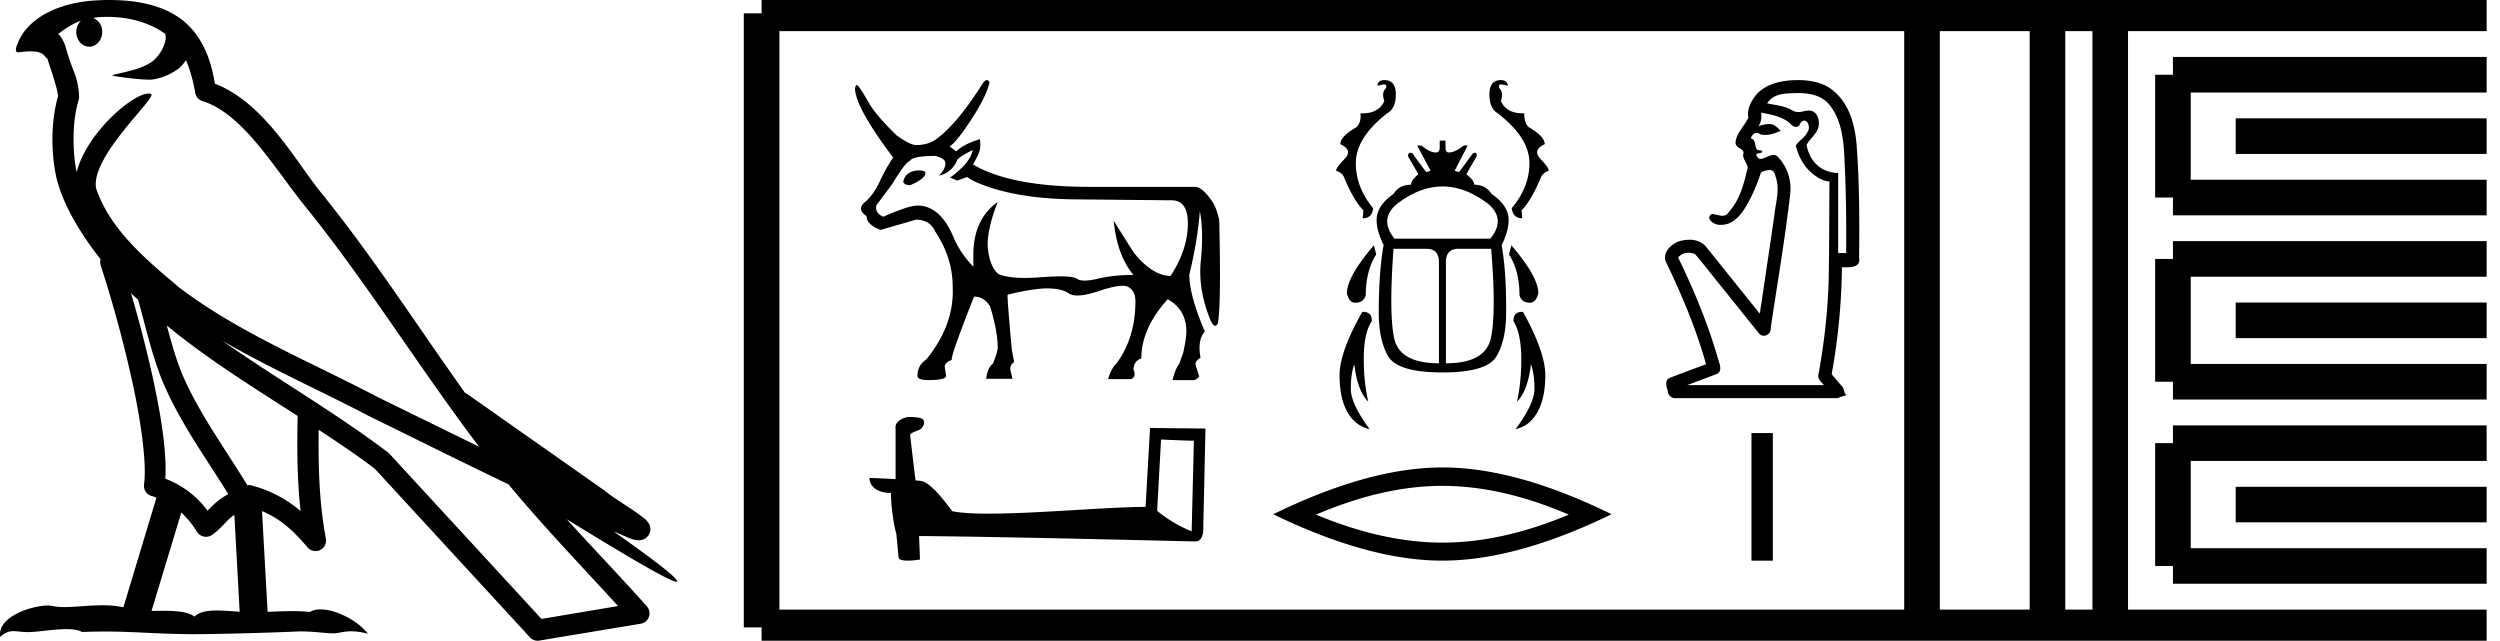<svg xmlns="http://www.w3.org/2000/svg" width="70.234" height="18"><path d="M3.01.474c.693 0 1.247.2 1.634.479.006.053.02.107.009.16-.05.248-.195.477-.396.63-.316.207-.697.267-1.057.356-.09.01-.019.031.031.04.23.04.707.099.971.099l.052-.001c.278-.032.54-.148.766-.311.079-.067.147-.15.205-.236.147.346.227.713.26.917.018.11.096.2.202.233 1.139.349 2.038 1.91 2.88 2.949 1.729 2.137 3.199 4.526 4.892 6.76-.937-.456-1.87-.916-2.81-1.374-1.92-1.01-3.92-1.816-5.604-3.09l-.008-.008c-.97-.808-1.963-1.66-2.339-2.793-.148-.92 1.757-2.577 1.542-2.646a.207.207 0 0 0-.064-.01c-.458 0-1.753 1.128-2.019 2.202-.003-.014-.01-.03-.014-.045-.073-.356-.154-1.256.068-1.98a.29.29 0 0 0 .01-.103 1.968 1.968 0 0 0-.123-.634c-.063-.17-.139-.344-.26-.765-.031-.108-.142-.328-.208-.345.186-.138.375-.28.645-.375a.434.434 0 0 0-.132.314c0 .23.164.415.365.415.2 0 .364-.186.364-.415V.894a.411.411 0 0 0-.255-.39c.053-.007.096-.019.154-.022.081-.006.16-.008.238-.008zm.67 7.763c.065.065.135.124.202.187.214.78.412 1.64.692 2.305.483 1.145 1.216 2.141 1.84 3.154a1.814 1.814 0 0 0-.385.27 6.831 6.831 0 0 0-.199.193 2.61 2.61 0 0 0-1.186-.897c.045-.723-.108-1.712-.34-2.787a34.903 34.903 0 0 0-.624-2.425zm1.006.908c1.149.945 2.428 1.738 3.676 2.54-.018.91-.018 1.778.084 2.675a3.411 3.411 0 0 0-1.437-.736c-.02 0-.037.012-.057.012-.649-1.063-1.383-2.06-1.837-3.134-.156-.37-.293-.85-.429-1.357zm.407 5.254a2.5 2.5 0 0 1 .44.541.3.3 0 0 0 .257.14.29.29 0 0 0 .17-.053c.215-.156.347-.324.476-.446.047-.045.097-.08.148-.117l.149 2.722c-.213-.014-.435-.035-.637-.035-.264 0-.495.036-.633.172-.169-.134-.497-.164-.89-.164-.102 0-.207.002-.316.004l.836-2.764zM6.25 9.574c1.354.787 2.784 1.414 4.135 2.125a.244.244 0 0 0 .006.003c1.295.631 2.586 1.28 3.894 1.904.984 1.189 2.052 2.295 3.078 3.42l-2.15.362-4.267-4.635a.288.288 0 0 0-.037-.036c-1.499-1.137-3.152-2.082-4.66-3.143zM3.076 0c-.135 0-.273.005-.411.013C1.58.083.792.54.523 1.157c-.04.093-.146.314-.007.314a2.35 2.35 0 0 1 .341-.028c.418 0 .38.172.47.194.09.282.29.846.303 1.068-.244.86-.153 1.763-.064 2.198.15.732.63 1.584 1.261 2.38a.285.285 0 0 0 0 .166 35.3 35.3 0 0 1 .903 3.336c.251 1.168.393 2.277.317 2.823a.294.294 0 0 0 .221.328c.045.011.084.031.127.045l-.928 3.079a2.847 2.847 0 0 0-.593-.055c-.381 0-.756.05-1.064.05-.125 0-.24-.008-.34-.032a.546.546 0 0 0-.125-.012c-.436 0-1.428.306-1.34.879.15-.128.257-.159.375-.159.11 0 .23.027.405.027h.027c.254-.004.697-.083 1.053-.083.18 0 .338.02.438.08.236-.01.45-.013.649-.013.85 0 1.447.07 2.5.075a89.565 89.565 0 0 0 2.974-.079c.45.003.697.054.922.054h.04c.134-.004.265-.057.48-.057.123 0 .273.017.468.07-.25-.341-.877-.685-1.33-.685a.591.591 0 0 0-.302.071 5.081 5.081 0 0 0-.508-.022c-.22 0-.448.01-.678.02l-.157-2.83c.487.203.857.517 1.281 1.021a.295.295 0 0 0 .513-.246c-.192-1.039-.213-2.019-.202-3.06.54.354 1.072.713 1.576 1.094l4.36 4.738a.29.29 0 0 0 .263.09c.95-.159 1.9-.315 2.849-.474a.294.294 0 0 0 .23-.193.298.298 0 0 0-.06-.297c-.741-.83-1.508-1.631-2.25-2.445 1.269.78 2.875 1.755 3.08 1.755.022 0 .027-.013.012-.04-.094-.163-.9-.755-1.775-1.373.14.058.276.12.415.177l.017.01c.103.035.16.059.27.062a.286.286 0 0 0 .108-.016.317.317 0 0 0 .188-.152.32.32 0 0 0 .023-.238c-.017-.05-.038-.077-.054-.098-.061-.085-.103-.109-.162-.154a4.553 4.553 0 0 0-.205-.149c-.153-.105-.336-.223-.493-.328a4.992 4.992 0 0 1-.328-.233.307.307 0 0 0-.028-.025l-3.892-2.736c-.008-.006-.02-.001-.028-.006-1.333-1.869-2.588-3.825-4.046-5.627-.744-.92-1.598-2.528-2.985-3.064-.067-.396-.218-1.127-.755-1.649C4.827.26 4.168.056 3.427.011A5.728 5.728 0 0 0 3.076 0zM25.85 4.787q-.407 0-.472.314v.019q.047.083.194.083.425-.185.425-.342v-.018q0-.037-.148-.056zm1.477-.572q-.065.36-.637.775l.203.083.277-.101.138.092q1.062.508 2.817.536l2.752.027h.037q.47 0 .457.688-.014.716-.485 1.436-.296 0-.6-.226-.305-.226-.5-.53-.193-.306-.498-.795.093.97.554 1.524-.563 0-1.002.106-.219.053-.365.053-.147 0-.221-.053-.092-.066-.457-.066-.222 0-.545.024-.249.02-.455.02-.501 0-.75-.112-.23-.194-.29-.679-.06-.485.272-1.343-.684.489-.684 1.486v.333q-.341-.351-.535-.776-.379-.942-1.035-.942-.249 0-.96.314-.24-.101-.194-.323l.462-.619q.332-.563.48-.628.074-.138.72-.138.277.074.277.203 0 .175-.184.35.35-.073.508-.415 0-.083.443-.304zm.398-1.965q-.045 0-.103.072-.701 1.117-1.274 1.551-.222.194-.6.203-.185 0-.563-.277-.564-.545-.785-.923-.25-.444-.324-.49-.037 0-.055.093 0 .526 1.071 1.948-.203.296-.378.674-.176.379-.416.577-.24.199.046.393 0 .24.397.388l.988-.287q.397 0 .545.333.49.738.49 1.542.055 1.071-.74 2.05-.249.166-.249.461 0 .12.305.12.499 0 .499-.12l-.037-.249q0-.13.194-.194v-.018q0-.176.628-1.764.286 0 .452.277.213.702.213 1.164 0 .101-.13.434-.157.12-.194.434h.74l-.056-.231q-.037-.139.101-.24l-.064-.342q-.12-1.302-.12-1.533v-.018q.73-.176 1.122-.176.392 0 .604.143.085.057.237.057.23 0 .618-.13.419-.142.643-.142.119 0 .183.04.185.115.185.392 0 1.016-.517 1.727-.167.166-.25.462h.637q.167-.056.074-.277.019-.24.222-.305 0-.84.739-1.662.517.286.526.886 0 .231-.092.628l-.111.305q-.102.12-.185.453h.61q.11-.047.138-.102l-.092-.296q-.046-.129.13-.23-.093-.49.12-.74-.435-1.015-.435-1.597.231-.95.296-1.782.11.582.027 1.395-.083.812.277 1.68.07.146.129.146.04 0 .074-.072.093-.526.037-2.909-.073-.295-.157-.452-.295-.453-.507-.471h-2.983q-2.207 0-3.269-.628.176-.314.194-.43.018-.115 0-.281-.443.13-.665.342l-.185-.139q.194-.12.62-.776.424-.655.498-1.025-.031-.062-.073-.062zm4.893 10.098c.488.021.755.032.87.032h.053l-.063 2.547a3.738 3.738 0 0 1-.97-.576l.11-2.003zm-7.107-.634c-.163.031-.377.131-.351.325v1.42c-.315-.015-.64-.031-.734-.031 0 .178.147.42.603.42.005.403.078.896.152 1.147l.063.66c0 .074.125.095.262.095.162 0 .34-.031.34-.031l-.026-.66c2.59.02 7.527.151 7.773.151.126 0 .21-.136.21-.325l.063-2.846-1.557-.016-.126 2.217c-1.127.006-3.076.19-4.402.19-.42 0-.781-.017-1.028-.069-.052-.058-.54-.765-.849-.844a1.36 1.36 0 0 0-.183-.02c-.053-.43-.105-.86-.152-1.285.094-.12.309-.09.366-.252.058-.078.021-.21-.089-.215-.063-.026-.235-.031-.309-.031zM38.892 2.25q-.18 0-.196.158l.175-.038q.109 0 .06.114-.126.12-.039.355-.16.345-.615.345l-.055-.001q.022.256-.11.387-.457.261-.457.48.36.169.12.414-.24.245-.24.333.158.049.218.169.272.665.55.943l-.021.224q.267 0 .294-.284-.502-.61-.485-1.303.022-.693.878-1.363.245-.137.245-.53 0-.403-.322-.403zm3.272 0q-.321 0-.321.404 0 .392.234.529.867.67.89 1.363.015.692-.497 1.303.038.284.294.284l-.016-.224q.273-.278.55-.943.066-.12.213-.17 0-.087-.234-.332-.235-.245.12-.414 0-.219-.453-.48-.13-.131-.12-.387h-.054q-.446 0-.606-.344.082-.235-.038-.355-.049-.114.06-.114l.175.038q-.017-.158-.197-.158zm-1.638 2.988q.64 0 1.284.491.502.426.06.976h-2.694q-.442-.55.07-.976.639-.49 1.28-.49zm-1.928 1.653q-.758.883-.758 1.347.06.267.234.267.23 0 .295-.207 0-.687.294-1.15l-.065-.257zm3.861 0l-.065.256q.294.464.294 1.15.06.208.294.208.17 0 .235-.267 0-.464-.758-1.347zm-2.389.098q.355 0 .355.376v2.841q-1.113 0-1.26-.714-.147-.714-.016-2.503zm1.822 0q.147 1.789-.006 2.503-.152.714-1.265.714v-2.84q0-.377.355-.377zm-1.445-3.038v.197q0 .136-.11.136-.168 0-.403-.196h-.12l.376.709-.12.038q-.196-.256-.392-.53-.03-.013-.054-.013-.06 0-.072.09l.295.513q-.207.169-.207.294-.328 0-.491.257-.475.332-.475.736 0 .305.197.698-.137.758-.137 1.909 0 .758.262 1.216.267.458 1.527.458 1.26 0 1.522-.458.267-.458.267-1.216.01-1.151-.126-1.898.197-.404.197-.71 0-.403-.48-.735-.17-.257-.486-.257 0-.125-.223-.294l.294-.513q0-.09-.056-.09-.022 0-.053.014-.196.273-.392.529l-.12-.038.365-.71h-.11q-.245.197-.419.197-.093 0-.093-.136V3.95zm-2.155 4.81h-.021q-.638 1.13-.638 1.778 0 .649.223 1.042.23.392.622.474-.529-.709-.529-1.134 0-.42.098-.687.087.747.393 1.052-.136-.6-.126-1.265.006-.67.224-.998.01-.262-.246-.262zm4.473 0q-.257 0-.246.262.207.327.218.998.011.665-.12 1.265.305-.305.393-1.052.098.267.098.687 0 .425-.53 1.134.394-.082.612-.474.223-.393.223-1.042t-.627-1.778h-.02zm-2.242 4.889q1.674 0 3.55.808-1.876.786-3.55.786-1.663 0-3.55-.786 1.887-.809 3.55-.809zm0-.518q-2.067 0-4.752 1.315 2.685 1.303 4.752 1.303 2.067 0 4.752-1.303-2.674-1.315-4.752-1.315zm10-10.517c.311 0 .645.062.856.31.336.398.408.94.434 1.442.047.913.061 1.828.052 2.742h-.224V4.861c-.588-.02-.834-.453-.886-.791.071-.154.26-.283.323-.471.066-.199-.02-.494-.256-.494a.29.29 0 0 0-.012 0c-.107.005-.197.043-.292.043a.31.31 0 0 1-.167-.048c-.202-.124-.473-.146-.707-.197.193-.282.489-.277.805-.287l.074-.001zm-1.046.55c.287.051.59.107.817.305.042.057.103.094.16.094.05 0 .096-.029.124-.1.038-.054.077-.076.112-.076.105 0 .176.202.092.314-.065.162-.262.258-.331.39.067.264.185.518.385.71.154.147.341.28.56.297-.008.945-.003 1.89-.024 2.835-.03.872-.129 1.741-.288 2.6-.022.122.09.198.155.285H47.4c.279-.105.56-.207.837-.315.15-.079.08-.261.04-.384-.283-.996-.68-1.956-1.132-2.886a.363.363 0 0 1 .294-.133.44.44 0 0 1 .185.04c.26.309.507.63.763.944.349.432.694.868 1.045 1.299a.167.167 0 0 0 .118.048c.107 0 .211-.098.196-.218.185-1.249.401-2.493.545-3.747a1.299 1.299 0 0 0-.357-1.074.152.152 0 0 0-.106-.04c-.122 0-.264.11-.365.11-.042 0-.076-.018-.1-.07-.126-.13.288-.06.097-.174a.206.206 0 0 1-.034.003c-.174 0-.043-.288-.24-.335.033-.09.09-.155.164-.155a.18.18 0 0 1 .109.044c.043.01.087.015.13.015.152 0 .302-.056.44-.115-.158-.158-.214-.19-.32-.19-.109 0-.264.033-.308.069a.573.573 0 0 0 .076-.39zm1.028-.915l-.082.001c-.424.012-.895.125-1.148.495-.111.161-.196.357-.158.557-.102.234-.322.414-.357.676-.033.212.287.169.209.374.005.154.175.306.119.404-.099.42-.215.864-.513 1.19-.05.088-.115.114-.186.114-.095 0-.2-.047-.297-.048-.198.116.055.302.207.302l.018-.001.045.002c.31 0 .543-.263.686-.514.183-.3.317-.636.427-.962a.712.712 0 0 1 .236-.064c.082 0 .145.042.168.175.134.356.007.733-.03 1.094-.135.923-.27 1.845-.41 2.766-.512-.636-1.022-1.274-1.535-1.909a.612.612 0 0 0-.446-.166 1 1 0 0 0-.315.053c-.207.085-.427.301-.353.544.452.935.858 1.897 1.139 2.898-.345.132-.692.255-1.035.392-.138.08-.07.242-.041.362a.213.213 0 0 0 .244.2h4.535c.063-.038.219-.068.24-.085-.085-.07-.05-.194-.14-.264l-.274-.322c.18-.991.278-1.998.288-3.005l.112.001c.19 0 .415-.023.371-.27.011-1.054.01-2.11-.07-3.16-.041-.551-.198-1.144-.637-1.517-.28-.244-.654-.313-1.017-.313zm-1.3 9.917v3.583h.6v-3.583z"/><path d="M21.396.375v17.25m0-17.25h2.625m-2.625 17.25h2.625m0-17.25h28.213m-28.213 17.25h28.213m0-17.25h17.625m-17.625 17.25h17.625M53.996.375v17.25M57.521.375v17.25M59.284.375v17.25M61.046 2.1h8.813m-8.813 3.45h8.813M61.046 2.1v3.45m1.763-1.725h7.05m-8.813 3.45h8.813m-8.813 3.45h8.813m-8.813-3.45v3.45M62.809 9h7.05m-8.813 3.45h8.813m-8.813 3.45h8.813m-8.813-3.45v3.45m1.763-1.725h7.05" fill="none" stroke="#000"/></svg>